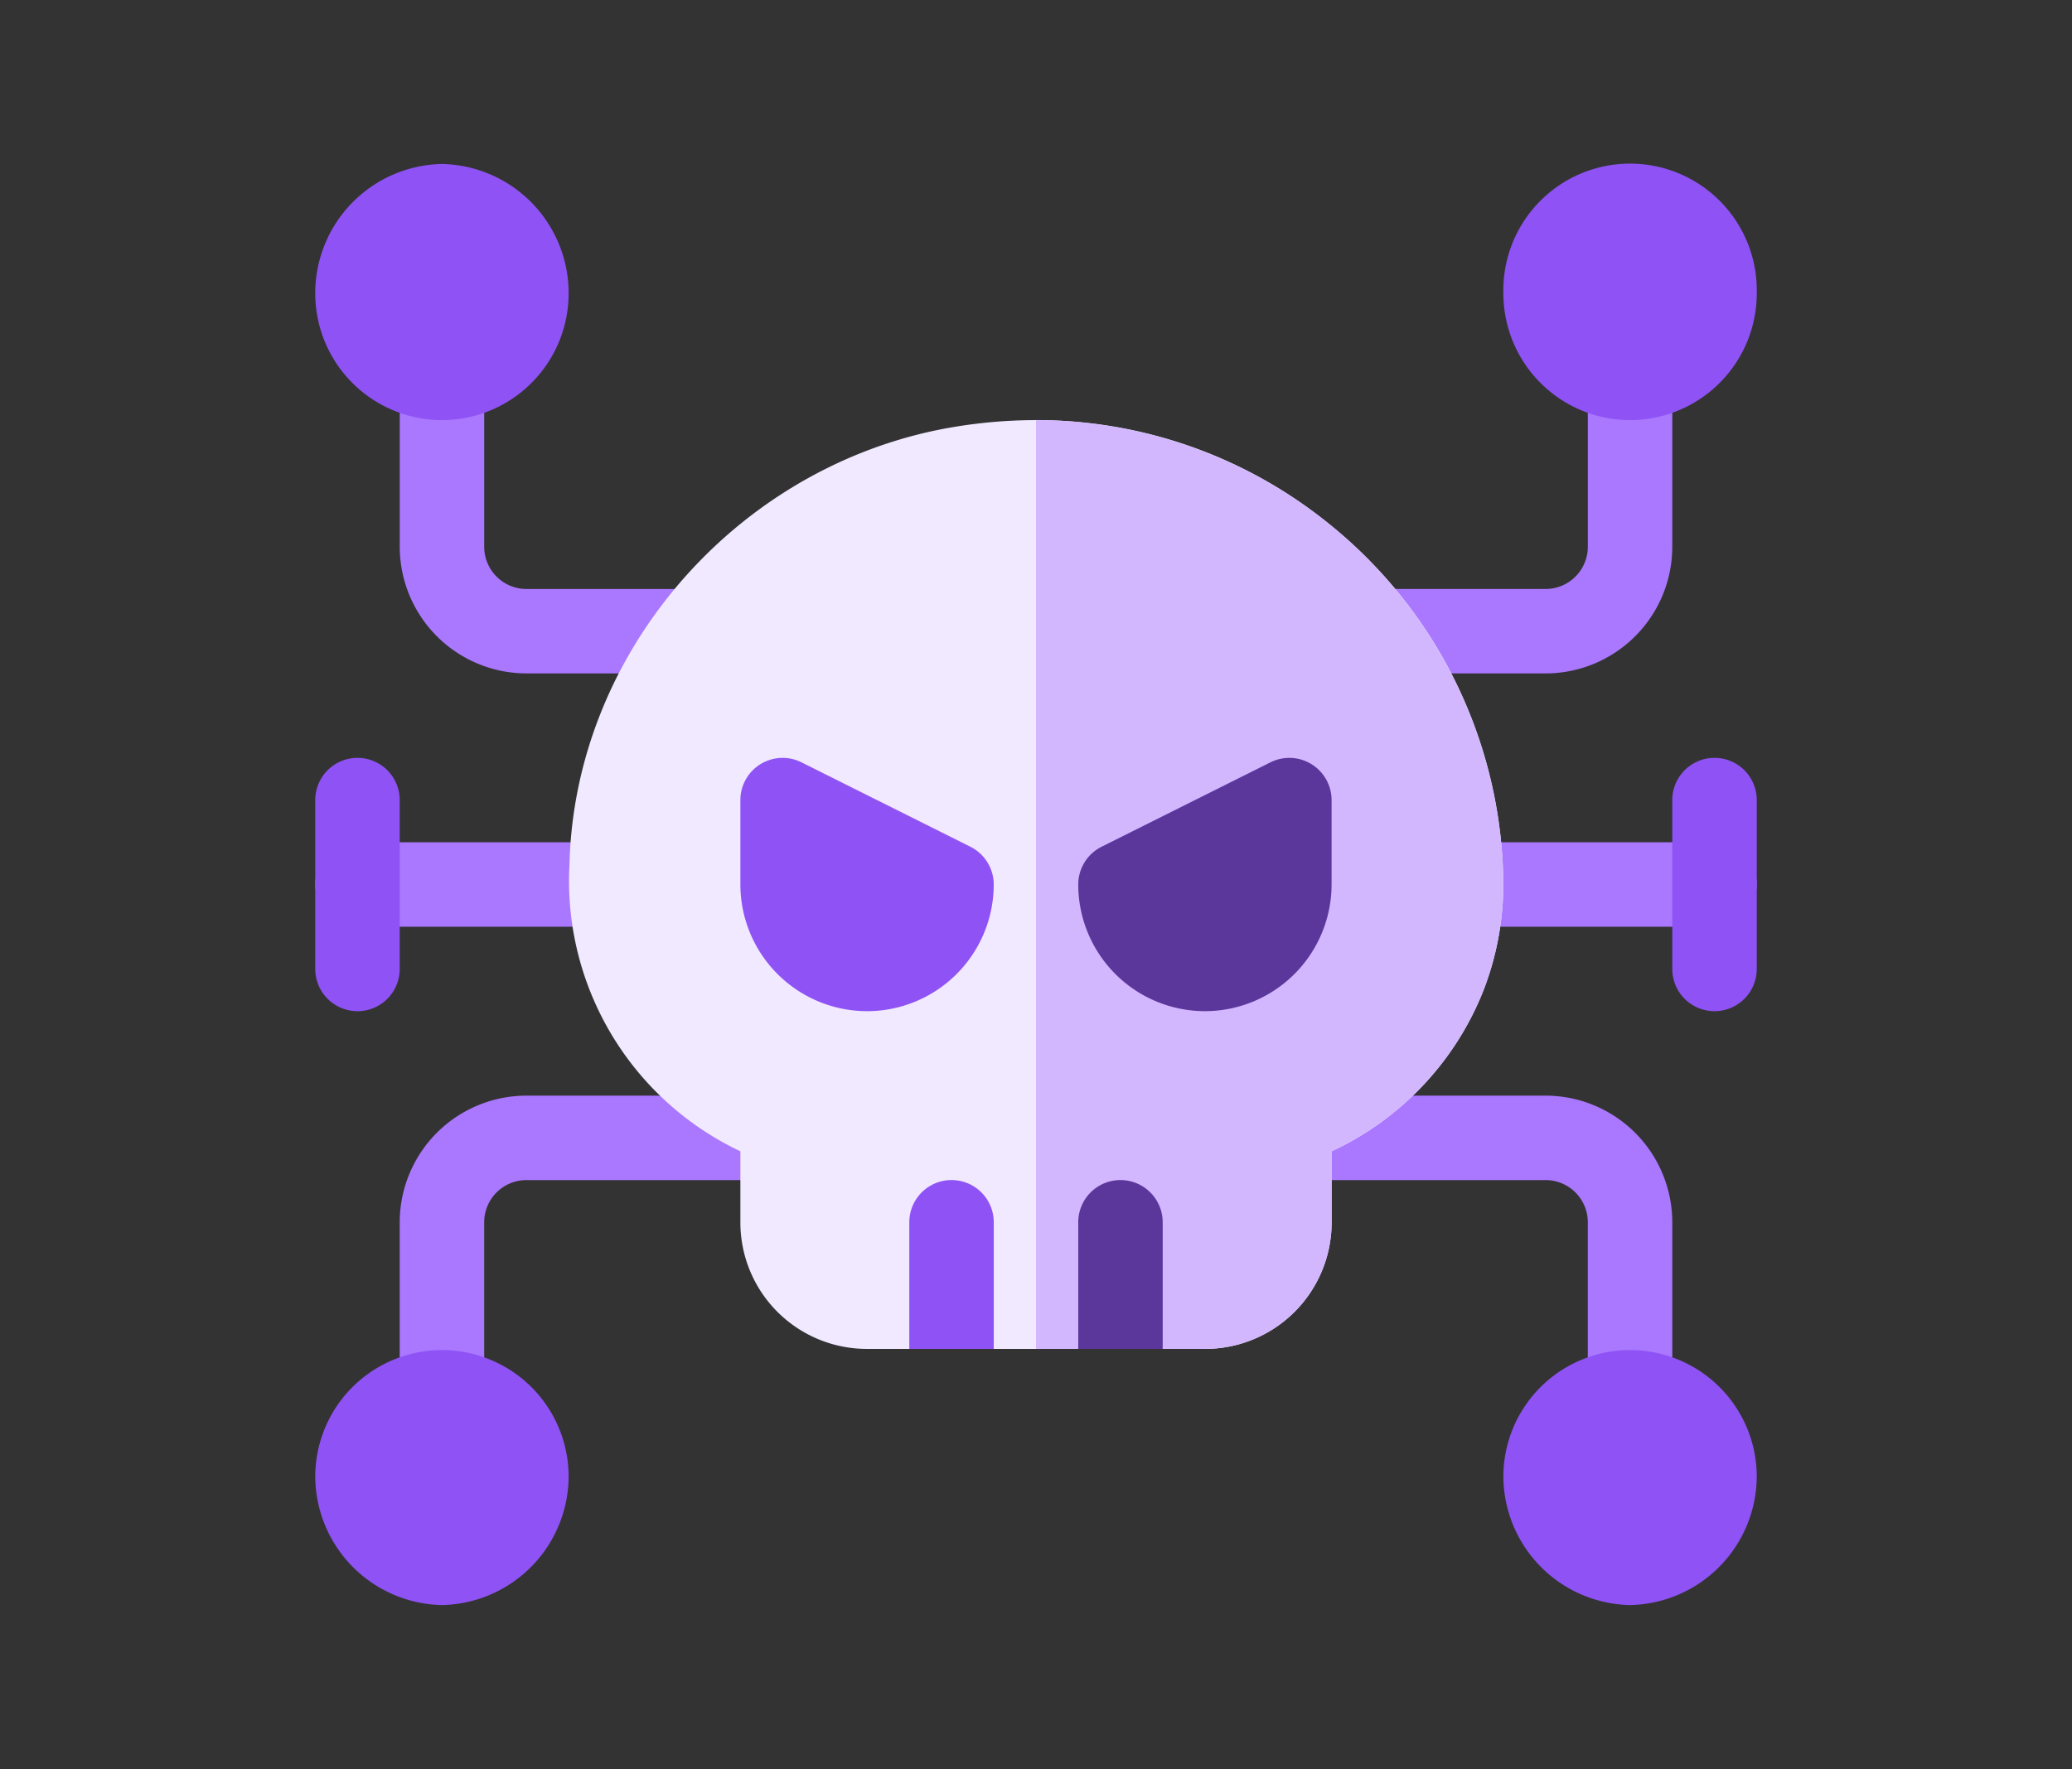 <svg xmlns="http://www.w3.org/2000/svg" xmlns:xlink="http://www.w3.org/1999/xlink" width="190" height="162.263" viewBox="0 0 190 162.263">
  <rect x="0" y="0" width="190" height="162.263" fill="#333333" stroke="none"/>
  <defs>
    <clipPath id="clip-path">
      <rect id="Rectángulo_39267" data-name="Rectángulo 39267" width="190" height="162.263" fill="none"/>
    </clipPath>
  </defs>
  <g id="Grupo_143645" data-name="Grupo 143645" transform="translate(-1020 -4923.75)">
    <g id="Grupo_143344" data-name="Grupo 143344" transform="translate(1020 4923.75)">
      <g id="Grupo_143345" data-name="Grupo 143345" clip-path="url(#clip-path)">
        <path id="Trazado_186829" data-name="Trazado 186829" d="M166.863,68.105H151.119a3.872,3.872,0,1,1,0-7.745h15.744a3.876,3.876,0,0,0,3.873-3.873V41a3.872,3.872,0,0,1,7.745,0V56.488a11.63,11.63,0,0,1-11.618,11.618" transform="translate(-25.134 -6.337)" fill="#a7f"/>
        <path id="Trazado_186830" data-name="Trazado 186830" d="M173.014,152.159a3.871,3.871,0,0,1-3.873-3.873V132.8a3.875,3.875,0,0,0-3.872-3.873H141.775a3.872,3.872,0,0,1,0-7.745h23.494A11.63,11.63,0,0,1,176.887,132.8v15.49a3.871,3.871,0,0,1-3.873,3.873" transform="translate(-23.54 -20.685)" fill="#a7f"/>
        <path id="Trazado_186831" data-name="Trazado 186831" d="M184,100.906H160.765a3.872,3.872,0,1,1,0-7.745H184a3.872,3.872,0,1,1,0,7.745" transform="translate(-26.781 -15.902)" fill="#a7f"/>
        <path id="Trazado_186832" data-name="Trazado 186832" d="M71.492,68.105H55.816A11.63,11.63,0,0,1,44.2,56.488V41a3.872,3.872,0,0,1,7.745,0V56.488a3.876,3.876,0,0,0,3.873,3.873H71.492a3.872,3.872,0,1,1,0,7.745" transform="translate(-7.544 -6.337)" fill="#a7f"/>
        <path id="Trazado_186833" data-name="Trazado 186833" d="M48.071,152.159a3.871,3.871,0,0,1-3.874-3.873V132.8a11.63,11.63,0,0,1,11.618-11.618H79.309a3.872,3.872,0,0,1,0,7.745H55.815a3.875,3.875,0,0,0-3.872,3.873v15.49a3.871,3.871,0,0,1-3.872,3.873" transform="translate(-7.544 -20.685)" fill="#a7f"/>
        <path id="Trazado_186834" data-name="Trazado 186834" d="M61.99,100.906H38.732a3.872,3.872,0,1,1,0-7.745H61.99a3.872,3.872,0,1,1,0,7.745" transform="translate(-5.95 -15.902)" fill="#a7f"/>
        <path id="Trazado_186835" data-name="Trazado 186835" d="M177.85,172.69a11.854,11.854,0,0,1-11.618-11.876,11.618,11.618,0,0,1,23.235,0A11.854,11.854,0,0,1,177.85,172.69" transform="translate(-28.375 -25.467)" fill="#8f52f5"/>
        <path id="Trazado_186836" data-name="Trazado 186836" d="M46.477,172.69a11.854,11.854,0,0,1-11.619-11.876,11.618,11.618,0,0,1,23.235,0A11.854,11.854,0,0,1,46.477,172.69" transform="translate(-5.95 -25.467)" fill="#8f52f5"/>
        <path id="Trazado_186837" data-name="Trazado 186837" d="M177.85,41.629a11.63,11.63,0,0,1-11.618-11.618,11.621,11.621,0,1,1,23.235,0A11.63,11.63,0,0,1,177.85,41.629" transform="translate(-28.375 -3.096)" fill="#8f52f5"/>
        <path id="Trazado_186838" data-name="Trazado 186838" d="M46.477,41.629A11.631,11.631,0,0,1,34.858,30.012,11.854,11.854,0,0,1,46.477,18.136,11.854,11.854,0,0,1,58.093,30.012,11.63,11.63,0,0,1,46.477,41.629" transform="translate(-5.95 -3.096)" fill="#8f52f5"/>
        <path id="Trazado_186839" data-name="Trazado 186839" d="M38.731,107.057a3.871,3.871,0,0,1-3.873-3.873V87.695a3.873,3.873,0,0,1,7.746,0v15.49a3.871,3.871,0,0,1-3.873,3.873" transform="translate(-5.95 -14.308)" fill="#8f52f5"/>
        <path id="Trazado_186840" data-name="Trazado 186840" d="M132.611,55.991a42.516,42.516,0,0,0-26.875-9.526,45.708,45.708,0,0,0-9.14.93C77.7,51.345,63.422,68.151,62.957,87.2a27.432,27.432,0,0,0,15.671,26.333v6.507a11.6,11.6,0,0,0,11.618,11.618h30.98a11.6,11.6,0,0,0,11.618-11.618v-6.507a27.367,27.367,0,0,0,13.968-14.87,27.082,27.082,0,0,0,1.781-9.6,42.764,42.764,0,0,0-15.981-33.072" transform="translate(-10.736 -7.931)" fill="#f0e9ff"/>
        <path id="Trazado_186841" data-name="Trazado 186841" d="M157.411,89.063a27.068,27.068,0,0,1-1.781,9.6,27.363,27.363,0,0,1-13.967,14.87v6.506a11.6,11.6,0,0,1-11.618,11.618H114.554v-85.2a42.958,42.958,0,0,1,42.857,42.6" transform="translate(-19.554 -7.931)" fill="#d2b7ff"/>
        <path id="Trazado_186842" data-name="Trazado 186842" d="M130.842,107.057a11.63,11.63,0,0,1-11.618-11.618,3.874,3.874,0,0,1,2.14-3.464l15.491-7.745a3.874,3.874,0,0,1,5.6,3.464v7.745a11.63,11.63,0,0,1-11.618,11.618" transform="translate(-20.351 -14.308)" fill="#5c379b"/>
        <path id="Trazado_186843" data-name="Trazado 186843" d="M93.485,107.057A11.63,11.63,0,0,1,81.867,95.44V87.695a3.873,3.873,0,0,1,5.6-3.464l15.491,7.745a3.874,3.874,0,0,1,2.14,3.464,11.63,11.63,0,0,1-11.617,11.618" transform="translate(-13.974 -14.308)" fill="#8f52f5"/>
        <path id="Trazado_186844" data-name="Trazado 186844" d="M108.29,146.009V134.391a3.872,3.872,0,1,0-7.745,0v11.618Z" transform="translate(-17.163 -22.279)" fill="#8f52f5"/>
        <path id="Trazado_186845" data-name="Trazado 186845" d="M126.969,146.009V134.391a3.872,3.872,0,1,0-7.745,0v11.618Z" transform="translate(-20.351 -22.279)" fill="#5c379b"/>
        <path id="Trazado_186846" data-name="Trazado 186846" d="M188.783,107.057a3.871,3.871,0,0,1-3.873-3.873V87.695a3.873,3.873,0,1,1,7.746,0v15.49a3.871,3.871,0,0,1-3.873,3.873" transform="translate(-31.564 -14.308)" fill="#8f52f5"/>
      </g>
    </g>
  </g>
</svg>
